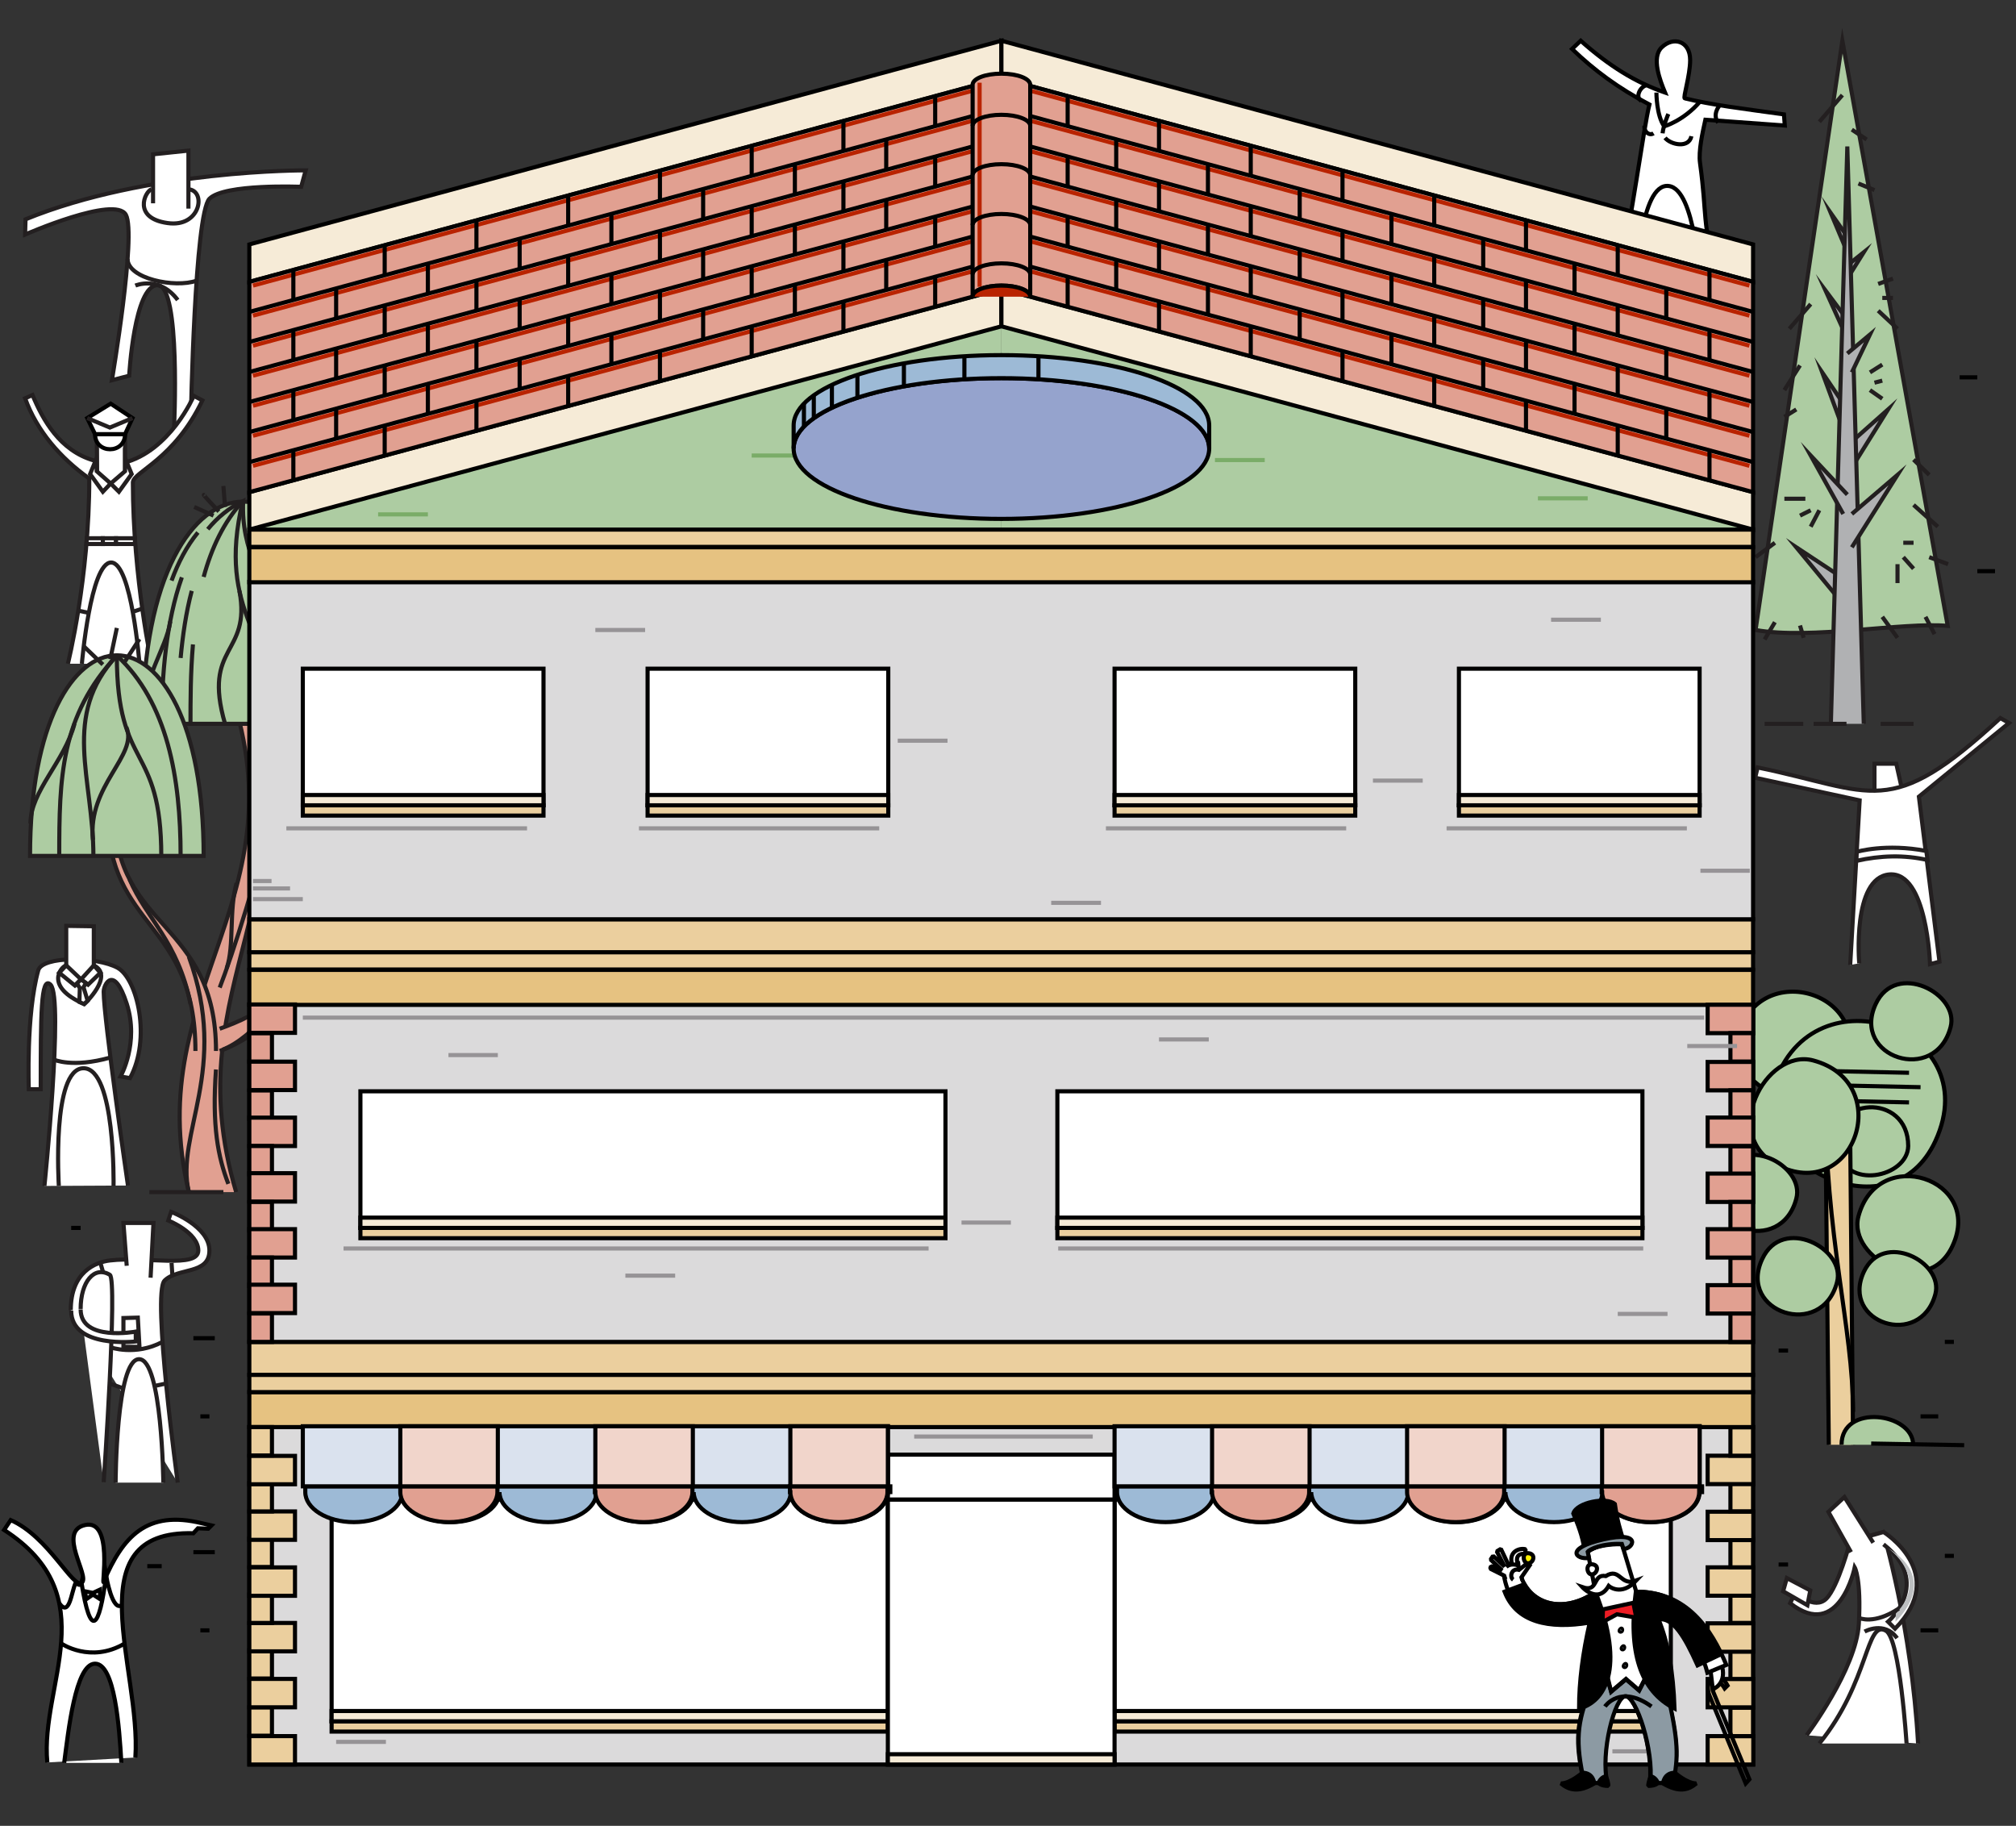 <?xml version="1.0" encoding="utf-8"?>
<!-- Generator: Adobe Illustrator 28.3.0, SVG Export Plug-In . SVG Version: 6.00 Build 0)  -->
<svg version="1.1" xmlns="http://www.w3.org/2000/svg" xmlns:xlink="http://www.w3.org/1999/xlink" x="0px" y="0px"
	 viewBox="0 0 490 443.7" style="enable-background:new 0 0 490 443.7;" xml:space="preserve">
<rect x="0" y="0" width="490" height="443.7" fill="#333333" stroke="none"/>
<style type="text/css">
	.st0{fill:#FFFFFF;stroke:#231F20;stroke-miterlimit:10;}
	.st1{fill:#BDBFC1;}
	.st2{fill:none;stroke:#231F20;stroke-miterlimit:10;}
	.st3{fill:#FFFFFF;stroke:#000000;stroke-miterlimit:10;}
	.st4{fill:none;stroke:#000000;stroke-miterlimit:10;}
	.st5{fill:#B0B1B3;stroke:#231F20;stroke-miterlimit:10;}
	.st6{fill:#ADCCA2;stroke:#231F20;stroke-miterlimit:10;}
	.st7{fill:#ADCCA2;stroke:#000000;stroke-miterlimit:10;}
	.st8{fill:#EBCF9E;stroke:#000000;stroke-miterlimit:10;}
	.st9{fill:#E1A091;stroke:#231F20;stroke-miterlimit:10;}
	.st10{fill:#DBDADB;stroke:#000000;stroke-miterlimit:10;}
	.st11{fill:#F6EBD7;stroke:#000000;stroke-miterlimit:10;}
	.st12{fill:#E6C281;stroke:#000000;stroke-miterlimit:10;}
	.st13{fill:#9DBAD6;stroke:#000000;stroke-miterlimit:10;}
	.st14{fill:#DAE2EE;stroke:#000000;stroke-miterlimit:10;}
	.st15{fill:#E1A091;stroke:#000000;stroke-miterlimit:10;}
	.st16{fill:#F1D5CB;stroke:#000000;stroke-miterlimit:10;}
	.st17{fill:#FFFFFF;stroke:#969396;stroke-miterlimit:10;}
	.st18{fill:#ADCCA2;}
	.st19{fill:#F6EBD7;stroke:#B92300;stroke-miterlimit:10;}
	.st20{fill:#FFFFFF;stroke:#7AAC68;stroke-miterlimit:10;}
	.st21{fill:#95A3CD;stroke:#000000;stroke-miterlimit:10;}
	.st22{fill:#B92300;stroke:#000000;stroke-miterlimit:10;}
	.st23{fill:#8C9AA3;stroke:#000000;stroke-miterlimit:10;}
	.st24{stroke:#000000;stroke-miterlimit:10;}
	.st25{fill:#FFFFFF;stroke:#000000;stroke-linejoin:bevel;stroke-miterlimit:10;}
	.st26{fill:#ED1C24;stroke:#000000;stroke-miterlimit:10;}
	.st27{fill:#FFF200;stroke:#000000;stroke-linejoin:bevel;stroke-miterlimit:10;}
	.st28{stroke:#000000;stroke-linejoin:bevel;stroke-miterlimit:10;}
</style>
<g id="Layer_6">
	<g>
		<g>
			<path class="st0" d="M439.1,421.7c0,0,12.1-16.1,12.7-27.1s-1-13.7-1-13.7s-3.7,18.1-15.7,8.7l1.3-2.6c0,0,4.6,4.4,7.5,1.5
				c2.9-2.9,5.8-13.9,5.8-13.9l8-2.3c0,0,6.9,22.9,8.5,51.4"/>
			<path class="st0" d="M463.4,423.7c0,0-1.6-25.5-5-27.4c-4.9-2.8-4,12.4-16.2,27.4"/>
			<path class="st0" d="M457.8,375.3c12,9.4,1.1,18.8,1.1,18.8l1.7,1.7c13.3-13.5-2.8-23.5-2.8-23.5l-3.9,1.1"/>
			<polyline class="st0" points="455.3,374.9 448.3,363.8 444.4,367.4 449.9,377.2 			"/>
		</g>
		<polygon class="st0" points="434.3,383.5 433.4,386.7 439.3,390.1 440,386.5 		"/>
		<g>
			<path class="st1" d="M458.9,376.2c0,0,10.3,7.3,1.9,15.9l-0.1,2C460.6,394.1,472,384.3,458.9,376.2z"/>
		</g>
		<path class="st0" d="M451.9,393.2c0,0,3.6,1.7,9.6-2.3"/>
		<path class="st2" d="M453.2,396.5c0,0,4.8-2.7,7.9,1.6"/>
	</g>
	<g>
		<g>
			<g>
				<path class="st3" d="M417.5,68.6c-4-15.6-2.5-15.9-4.3-29c-0.4-2.9,0.6-7.3,1.3-10.5l19.3,1.4l-0.2-2.7
					c-10.1-1.4-17.6-2.3-24.1-3.9c-0.5-0.1,1.3-5.5,1.3-9.3c0-4.7-4.1-5.8-6.9-3.1c-2.6,2.5-0.4,8.1,0.8,11
					c-7.2-2.5-13.5-6.4-20.5-12.6l-2.1,2c5.4,5.2,11.2,9.5,18.8,13.5c-1.5,6.1-4.2,27.6-7.7,43.1"/>
				<path class="st3" d="M397.8,68.6c0,0,0.7-24.3,7.8-23.4c6.5,0.8,7.5,23.3,7.5,23.3"/>
			</g>
			<path class="st4" d="M402.6,22.5c0,0,0,5.6,1.9,8.2c0,0,4.6-1.3,8.6-5.9"/>
			<path class="st4" d="M417.9,25.7c0,0-1.8,2.1-0.3,4.1"/>
			<path class="st4" d="M400.2,20.7c-1.6,0.4-2.8,2.9-1.3,3.8"/>
		</g>
		<path class="st4" d="M405.5,27.7c0,0-1.2,2.7-1.4,4.7"/>
		<path class="st4" d="M404.7,33.5c1.4,1.7,5.8,2.6,6.4-0.4"/>
		<path class="st4" d="M401.9,32.4c-1.1,0.7-2.4-0.5-2.2-1.8"/>
	</g>
	<g>
		<g>
			<g>
				<path class="st0" d="M46.4,101.3c0,0,0.9-49.3,4.5-53c3.7-3.7,22.3-2.9,22.3-2.9l1.1-4c0,0-38.5-0.2-68.1,11.9L6.1,57
					c0,0,21.9-9.6,24.5-4.8s-3.4,40.2-3.4,40.2l4.2-1.1c0,0,1.2-22,6.9-22s4,34.9,4,34.9"/>
				<polyline class="st0" points="37.2,49.4 37.2,37.5 45.8,36.6 45.8,50.7 				"/>
			</g>
		</g>
		<path class="st2" d="M32.9,69.4c0,0,5.8-2.5,10.3,3.5"/>
		<path class="st2" d="M31,62.9c0,4.8,11.5,7.2,16.8,5.3"/>
		<path class="st2" d="M36.8,46c-1.6,0.6-4.6,7,3.9,8.2c8.1,1.2,9.5-7.9,5.1-8.2"/>
	</g>
	<g>
		<g>
			<g>
				<g>
					<g>
						<path class="st0" d="M36.9,161.3c0.1,0.9-4.6-20.8-4.6-44.1c0.2-2.6,10-5.5,16.9-19.9l-2.1-1.1c0,0-5.7,13.4-17.1,16.3
							l-7.2-0.6c-8.3-2.4-12.4-9.9-14.9-15.9l-1.8,0.8c2.9,8,8.6,14.5,15.6,19.5c0,24.3-5.2,45-5.2,45"/>
						<polyline class="st0" points="23.6,114.5 23.5,104.1 30.4,104.2 30.4,114.5 						"/>
						<path class="st0" d="M19.9,161.3c0,0,2.1-24.6,7.1-24.6s6.9,24.6,6.9,24.6"/>
					</g>
				</g>
			</g>
		</g>
		<path class="st3" d="M23.1,105.5c0,4.9,7.3,4.9,7.3,0H23.1z"/>
		<polygon class="st3" points="23.1,105.5 21.2,101.6 26.9,98.1 32.2,101.6 30.4,105.5 		"/>
		<polyline class="st0" points="21.2,101.6 26.7,103.9 32.2,101.6 		"/>
		<polygon class="st0" points="21.1,130.8 25,130.8 25,132.2 21,132.2 		"/>
		<rect x="25" y="130.8" class="st0" width="3.2" height="1.4"/>
		<rect x="28.2" y="130.8" class="st0" width="4.6" height="1.4"/>
		<polygon class="st0" points="25,119.5 21.9,115.2 23.5,111.3 23.5,114.5 26.9,117.5 		"/>
		<polygon class="st0" points="28.9,119.5 32,115.2 30.4,111.3 30.4,114.5 26.9,117.5 		"/>
		<line class="st0" x1="19" y1="148.4" x2="21.9" y2="149"/>
		<line class="st0" x1="32.2" y1="148.7" x2="34.6" y2="147.9"/>
	</g>
	<g>
		<line class="st3" x1="27.8" y1="401.3" x2="24.3" y2="401.3"/>
		<g>
			<g>
				<path class="st3" d="M15.6,428.4c1-7.5,2.7-24.1,7.5-24.1s5.9,15.4,6.4,24.1 M32.9,427.1c1.5-21.4-14.9-55.3,14.1-54.5l1.1-1.2
					l2.5,0.1l0.8-0.8l-2.2-0.5c-13.7-3.4-19.4,3.4-24,14.2c-0.6,1.4,2.4-15.3-4.5-13.8c-6.9,1.5,1.2,12.4-0.8,14
					c-2.1,1.7-8.1-11.2-17.3-15.2L1,371.8c24.8,16,8.7,37.6,10.5,56.5"/>
			</g>
		</g>
		<path class="st3" d="M14.9,399.4c0,0,7.1,4.9,15.4,0"/>
		<path class="st4" d="M14.4,389.6c2.5,3.5,2.9-2.6,4-5c0,0,1.1,1.2,1.4,0c2.2,13.7,4.3,11.5,6-1.7c0,0,1.5,9.1,3.9,7.1"/>
		<polygon class="st4" points="20.6,386.7 22.6,387.1 24.3,386.3 24.3,388.6 22.6,387.5 21,388.6 		"/>
	</g>
	<g>
		<g>
			<line class="st3" x1="264.8" y1="195.7" x2="269.8" y2="195.7"/>
			<line class="st3" x1="384.6" y1="246.4" x2="389.5" y2="246.4"/>
			<line class="st3" x1="231.4" y1="190" x2="226.2" y2="190"/>
			<line class="st3" x1="52.2" y1="325.2" x2="47" y2="325.2"/>
			<line class="st3" x1="272.3" y1="173.8" x2="276.6" y2="173.8"/>
			<line class="st3" x1="480.6" y1="138.8" x2="484.9" y2="138.8"/>
			<line class="st3" x1="466.8" y1="344.2" x2="471.1" y2="344.2"/>
			<line class="st3" x1="390.1" y1="159.4" x2="392.3" y2="159.4"/>
			<line class="st3" x1="217.7" y1="161.6" x2="214.2" y2="161.6"/>
		</g>
		<g>
			<line class="st3" x1="112.6" y1="180.2" x2="117.5" y2="180.2"/>
			<line class="st3" x1="243.3" y1="85.8" x2="248.2" y2="85.8"/>
			<line class="st3" x1="155.2" y1="163.2" x2="149.9" y2="163.2"/>
			<line class="st3" x1="170.3" y1="209.5" x2="174.5" y2="209.5"/>
			<line class="st3" x1="476.3" y1="91.7" x2="480.6" y2="91.7"/>
			<line class="st3" x1="104" y1="87.9" x2="108.3" y2="87.9"/>
			<line class="st3" x1="174.2" y1="184.1" x2="176.4" y2="184.1"/>
			<line class="st3" x1="250.2" y1="92" x2="252.4" y2="92"/>
			<line class="st3" x1="345.3" y1="140.2" x2="350.3" y2="140.2"/>
			<line class="st3" x1="352.2" y1="146.3" x2="354.4" y2="146.3"/>
			<line class="st3" x1="309.2" y1="179.1" x2="311.4" y2="179.1"/>
			<line class="st3" x1="48.7" y1="344.2" x2="50.9" y2="344.2"/>
			<line class="st3" x1="17.3" y1="298.4" x2="19.6" y2="298.4"/>
			<line class="st3" x1="147.6" y1="153.7" x2="149.9" y2="153.7"/>
			<line class="st3" x1="139.6" y1="77.5" x2="141.8" y2="77.5"/>
			<line class="st3" x1="99.2" y1="79.5" x2="101.5" y2="79.5"/>
			<line class="st3" x1="472.7" y1="326.1" x2="474.9" y2="326.1"/>
			<line class="st3" x1="432.3" y1="328.2" x2="434.6" y2="328.2"/>
			<line class="st3" x1="101.5" y1="202.6" x2="98" y2="202.6"/>
			<g>
				<g>
					<line class="st3" x1="264.8" y1="247.7" x2="269.8" y2="247.7"/>
					<line class="st3" x1="384.6" y1="298.4" x2="389.5" y2="298.4"/>
					<line class="st3" x1="231.4" y1="242" x2="226.2" y2="242"/>
					<line class="st3" x1="52.2" y1="377.2" x2="47" y2="377.2"/>
					<line class="st3" x1="272.3" y1="225.8" x2="276.6" y2="225.8"/>
					<line class="st3" x1="408.2" y1="174.5" x2="412.5" y2="174.5"/>
					<line class="st3" x1="466.8" y1="396.2" x2="471.1" y2="396.2"/>
					<line class="st3" x1="290.4" y1="195.1" x2="292.6" y2="195.1"/>
					<line class="st3" x1="217.7" y1="213.6" x2="214.2" y2="213.6"/>
				</g>
				<g>
					<line class="st3" x1="112.6" y1="232.2" x2="117.5" y2="232.2"/>
					<line class="st3" x1="258.2" y1="115.2" x2="263.1" y2="115.2"/>
					<line class="st3" x1="155.2" y1="215.2" x2="149.9" y2="215.2"/>
					<line class="st3" x1="170.3" y1="261.5" x2="174.5" y2="261.5"/>
					<line class="st3" x1="376.6" y1="127.4" x2="380.9" y2="127.4"/>
					<line class="st3" x1="104" y1="139.9" x2="108.3" y2="139.9"/>
					<line class="st3" x1="174.2" y1="236.1" x2="176.4" y2="236.1"/>
					<line class="st3" x1="265.1" y1="121.3" x2="267.3" y2="121.3"/>
					<line class="st3" x1="438.7" y1="147.1" x2="443.6" y2="147.1"/>
					<line class="st5" x1="445.6" y1="153.2" x2="447.8" y2="153.2"/>
					<line class="st3" x1="335" y1="213.6" x2="337.2" y2="213.6"/>
					<line class="st3" x1="48.7" y1="396.2" x2="50.9" y2="396.2"/>
					<line class="st3" x1="29.6" y1="358" x2="31.8" y2="358"/>
					<line class="st3" x1="147.6" y1="205.7" x2="149.9" y2="205.7"/>
					<line class="st3" x1="139.6" y1="129.5" x2="141.8" y2="129.5"/>
					<line class="st3" x1="99.2" y1="131.5" x2="101.5" y2="131.5"/>
					<line class="st3" x1="472.7" y1="378.1" x2="474.9" y2="378.1"/>
					<line class="st3" x1="432.3" y1="380.2" x2="434.6" y2="380.2"/>
					<line class="st3" x1="101.5" y1="254.6" x2="98" y2="254.6"/>
				</g>
				<line class="st4" x1="164.5" y1="217.7" x2="159" y2="218.2"/>
			</g>
			<line class="st3" x1="39.3" y1="380.6" x2="35.8" y2="380.6"/>
		</g>
		<line class="st4" x1="164.5" y1="165.7" x2="159" y2="166.2"/>
	</g>
	<g>
		<g>
			<path class="st0" d="M43.2,360.3c0,0-6.3-45.9-3.2-49.1c3.2-3.2,10.9-1.4,10.9-7.3s-9.3-9.4-9.3-9.4l-0.7,2.1
				c0,0,7.3,2.9,7.3,7.3s-12.7,1.4-21.4,2.4c-3.6,0.4-9.6,2.8-9.6,12.1"/>
			<path class="st0" d="M26.8,327.4c0,0,6.1,2.2,12.7-1.3"/>
			<path class="st0" d="M28.1,360.3c0,0,0.1-30,5.7-30s5.9,30,5.9,30"/>
			<path class="st0" d="M19.6,318.1c0-6.6,3.3-10.6,7.1-8.3c1.9,1.2-1.5,50.4-1.5,50.4"/>
			<polyline class="st0" points="30.8,307.6 30,297.2 37.3,297.2 36.6,310.5 			"/>
			<polygon class="st0" points="30,320.3 30,327.3 33.9,327.3 33.5,320.2 			"/>
			<path class="st0" d="M17.3,318.5c0,9.3,15.7,7.5,15.7,7.5v-2.4c0,0-13.4,2.5-13.4-5.4"/>
		</g>
		<line class="st0" x1="24.4" y1="306.9" x2="25.1" y2="309.3"/>
		<line class="st0" x1="41.7" y1="306.9" x2="41.9" y2="310"/>
		<line class="st0" x1="26.6" y1="336.2" x2="30" y2="337.4"/>
		<line class="st0" x1="37.6" y1="336.8" x2="40.4" y2="336.2"/>
	</g>
	<g>
		<g>
			<path class="st0" d="M10.8,288.2c0,0,4.7-45.6,1.5-48.9c-2.4-2.4-2.4,7.5-2.4,25.4H7c0,0-0.7-18.1,2.3-28.9
				c1-3.5,14.2-3.4,19.3-0.6c4.8,2.7,8.2,17.2,3,26.8l-2.3-0.4c0,0,4.6-8.1,1.5-17.7s-5.6-4.7-5.6-2.9c0,6.5,5.9,47.1,5.9,47.1"/>
			<path class="st2" d="M27.6,288.2c0,0,0.5-28.6-7.3-28.6s-6,28.6-6,28.6"/>
			<path class="st0" d="M16.1,234.6c-1.3,0.3-5.4,5.2,4.4,9.4c0,0,7.4-6.9,2.3-9.4"/>
			<polyline class="st0" points="16.1,236.4 16.1,225 22.8,225.1 22.8,236.4 			"/>
		</g>
		<polygon class="st0" points="16.1,234.6 19.7,238 18.2,239.5 14.4,236.4 		"/>
		<polygon class="st0" points="22.8,234.6 19.7,238 21.4,239.3 24.4,236.4 		"/>
		<polygon class="st0" points="18.7,239 19.7,238 20.9,238.9 20.3,239.9 21.3,243.2 20.4,244 19.3,243.5 19.4,240.1 		"/>
		<path class="st0" d="M13.1,257.5c0,0,4.5,2.1,13.7-0.5"/>
	</g>
	<g>
		<g>
			<polyline class="st0" points="455.6,194.4 455.6,185.6 460.9,185.6 462.6,193.2 			"/>
			<path class="st0" d="M449.7,234.5l2.3-40l-25.4-5.5l0.6-2.5c28.3,5.8,31.9,13.1,59-12l2.1,1.2l-21.9,17.9l5,40.1l-2.3,0.6
				c0,0-0.7-22.6-9.9-21.8c-9.1,0.8-7.3,21.6-7.3,21.6"/>
		</g>
		<g>
			<g>
				<g>
					<path class="st2" d="M491,375.3"/>
				</g>
			</g>
		</g>
	</g>
	<g>
		<g>
			<path class="st6" d="M426.7,153.1L447.8,9.9l25.6,142.2C462.6,151.1,440.1,155.5,426.7,153.1z"/>
			<g>
				<polyline class="st5" points="450.1,113.6 458.9,99.5 450.1,107.3 				"/>
				<polyline class="st5" points="449,57.5 445,51.8 449,61.3 				"/>
				<polyline class="st5" points="449,67.7 453,61.3 449,64.5 				"/>
				<polyline class="st5" points="449,77.7 443.7,70.6 449,82.3 				"/>
				<polyline class="st5" points="449,99.5 442.9,90.5 448,104.3 				"/>
				<polyline class="st5" points="447.8,140.4 436.6,133 447,145.6 				"/>
			</g>
			<g>
				<polyline class="st5" points="453,175.9 449,35.6 445,175.9 				"/>
				<line class="st2" x1="440.8" y1="175.9" x2="448.8" y2="175.9"/>
				<line class="st2" x1="457.1" y1="175.9" x2="465.1" y2="175.9"/>
				<g>
					<polyline class="st5" points="450.1,133 461.2,115.4 450.1,124.9 					"/>
					<polyline class="st5" points="449,120.2 440.1,110.7 448,124.9 					"/>
					<polyline class="st5" points="450.1,90.5 454.5,81.3 449,85.9 					"/>
				</g>
				<line class="st2" x1="440.1" y1="73.9" x2="434.9" y2="79.9"/>
				<line class="st2" x1="437.5" y1="88.8" x2="433.7" y2="94.8"/>
				<line class="st2" x1="436.6" y1="99.5" x2="433.7" y2="101.3"/>
				<line class="st2" x1="465.1" y1="111.7" x2="468.9" y2="115.4"/>
				<line class="st2" x1="465.1" y1="122.7" x2="471" y2="128"/>
				<line class="st2" x1="468.9" y1="135.4" x2="473.5" y2="137.1"/>
				<line class="st2" x1="451.7" y1="44.6" x2="455.6" y2="46.2"/>
				<line class="st2" x1="447.8" y1="23.1" x2="442.2" y2="29.6"/>
				<line class="st2" x1="450.1" y1="31.5" x2="453.7" y2="33.9"/>
				<line class="st2" x1="431.4" y1="151.2" x2="428.9" y2="155.4"/>
				<line class="st2" x1="437.5" y1="152" x2="438.4" y2="155"/>
				<line class="st2" x1="431.4" y1="131.9" x2="426.7" y2="135.4"/>
				<line class="st2" x1="457.5" y1="149.9" x2="461.2" y2="155"/>
				<line class="st2" x1="468" y1="149.9" x2="470.2" y2="154.1"/>
				<line class="st2" x1="442.2" y1="124" x2="440.1" y2="128"/>
				<line class="st2" x1="440.1" y1="124" x2="437.5" y2="125.3"/>
				<line class="st2" x1="438.8" y1="121.2" x2="433.7" y2="121.2"/>
				<line class="st2" x1="462.6" y1="135.4" x2="465.1" y2="138.2"/>
				<line class="st2" x1="461.2" y1="137.1" x2="461.2" y2="141.7"/>
				<line class="st2" x1="462.6" y1="131.9" x2="465.1" y2="131.9"/>
				<line class="st2" x1="454.5" y1="90.5" x2="457.5" y2="88.6"/>
				<line class="st2" x1="455.6" y1="93" x2="457.5" y2="92.5"/>
				<line class="st2" x1="454.5" y1="94.8" x2="457.5" y2="96.9"/>
				<line class="st2" x1="456.5" y1="69" x2="460.1" y2="67.7"/>
				<line class="st2" x1="457.5" y1="72.4" x2="460.1" y2="72.4"/>
				<line class="st2" x1="456.5" y1="75.5" x2="461.2" y2="79.9"/>
				<line class="st2" x1="438.3" y1="175.9" x2="428.9" y2="175.9"/>
			</g>
		</g>
		<g>
			<g>
				<path class="st3" d="M194.5,94.2c-2.1-12.7,17.3-13.8,17.3-0.6C211.8,101.2,196.3,104.6,194.5,94.2z"/>
				<path class="st7" d="M218.4,102.2c13-28.1-31.5-42.7-39.6-12.2C174.1,107.7,207.7,125.3,218.4,102.2z"/>
				<g>
					<line class="st3" x1="209" y1="87.9" x2="185.3" y2="87.4"/>
					<line class="st3" x1="211.8" y1="91.6" x2="188.2" y2="91.1"/>
					<line class="st3" x1="209" y1="84.4" x2="185.3" y2="83.9"/>
				</g>
				<path class="st7" d="M222.6,98.2c7.5-16.2-18.2-24.7-22.9-7.1C197.1,101.3,216.5,111.5,222.6,98.2z"/>
				<polyline class="st8" points="198.4,166.2 197.6,80.5 191.7,80.5 192.5,166.1 				"/>
				<g>
					<path class="st4" d="M198.1,131.3c0,11.4-5.6,13.6-5.6,34.8"/>
					<path class="st4" d="M198.1,115.9c0,11.4-5.6,13.6-5.6,34.8"/>
				</g>
				<path class="st7" d="M212.4,61.8c-6,12.9,14.5,19.7,18.2,5.6C232.8,59.2,217.3,51.1,212.4,61.8z"/>
				<line class="st3" x1="219.4" y1="71.5" x2="213.4" y2="71.4"/>
				<line class="st3" x1="214.9" y1="66" x2="209" y2="65.8"/>
				<path class="st7" d="M195.5,39.4c-6,12.9,14.5,19.7,18.2,5.6C215.9,36.9,200.4,28.8,195.5,39.4z"/>
				<path class="st7" d="M188.7,81.2c19.9,2.9,20.8-27.6,0.3-27C177,54.5,172.4,78.8,188.7,81.2z"/>
				<path class="st7" d="M197.4,116.2c15.5,12.8,32.1-12.7,14.3-22.9C201.3,87.5,184.6,105.7,197.4,116.2z"/>
				<path class="st7" d="M178.5,112.4c-11.7,8.1,2.4,24.3,12.8,14.2C197.4,120.6,188.2,105.8,178.5,112.4z"/>
				<line class="st3" x1="184.4" y1="126.3" x2="173.4" y2="126.1"/>
				<line class="st3" x1="184.6" y1="124" x2="178.7" y2="123.9"/>
				<line class="st3" x1="178.9" y1="121.3" x2="173" y2="121.2"/>
				<path class="st7" d="M201.1,124.2c-5.7,12.4,13.8,18.8,17.4,5.4C220.6,121.7,205.7,114,201.1,124.2z"/>
				<line class="st3" x1="221.1" y1="69.7" x2="208.7" y2="69.4"/>
			</g>
			<line class="st4" x1="203.1" y1="165.7" x2="171" y2="166.2"/>
		</g>
		<g>
			<path class="st9" d="M45.9,289.7c-12.1-50.5,30-72.2,8.3-126.6h3.2c21.7,54.3-15.4,74.9,0,126.6"/>
			<g>
				<path class="st6" d="M83.5,175.9c0-72-48.8-72-48.8,0H83.5z"/>
				<path class="st2" d="M65.9,144.6c5.7,8.4,7.4,14.7,7.4,31.3"/>
				<path class="st2" d="M49.5,140.2c1.9-7,4.9-13.4,9.5-18.4"/>
				<path class="st2" d="M46.3,175.9c0-5.6,0-12.3,0.6-19.3"/>
				<path class="st2" d="M43.9,159.9c0.5-5.4,1.3-11,2.7-16.3"/>
				<path class="st2" d="M50.5,128.6c2.4-2.9,5.2-5.2,8.5-6.8c-6.6,27.7,8,32.7,8,54"/>
				<path class="st2" d="M39.3,175.9c0-11.8,1.1-24.9,4.9-35.6"/>
				<path class="st2" d="M41.7,141.1c1.6-4.4,3.7-8.4,6.4-11.7"/>
				<path class="st2" d="M59.1,121.9c-1,23.6,21.3,32.7,21.3,54"/>
				<path class="st2" d="M34.7,175.9c0-11.8,5.6-17.8,6.7-24.9"/>
				<path class="st2" d="M58.2,143.6c2.9,15.7-9.1,13-3.5,32.3"/>
				<line class="st2" x1="51.9" y1="125.3" x2="47.2" y2="123.2"/>
				<path class="st2" d="M53.2,124.3c0,0-4.2-4.4-3.6-4"/>
				<line class="st2" x1="54.7" y1="123.2" x2="54.3" y2="118.1"/>
			</g>
			<path class="st9" d="M52.5,255.4c0-31.6-24.6-29.6-24.6-57.6h-1.7c0,28,21.3,26,21.3,57.6"/>
			<path class="st9" d="M53.4,255.4c9.5-3.4,20.8-12.8,20.8-29h-1.7c0,15.3-9.5,20.1-19.1,23.6"/>
			<path class="st2" d="M64.3,202.1c-0.2,6.7-8.2,31.1-10.9,37.9"/>
			<path class="st2" d="M52.5,259.9c-1,13.8,0.5,21.3,3,27.8"/>
			<path class="st6" d="M86.5,231.9c0-38.4-24.6-38.4-24.6,0H86.5z"/>
			<path class="st6" d="M49.5,208c0-65-42.2-65-42.2,0H49.5z"/>
			<path class="st2" d="M28.4,159.3c-13.7,14.7-14,29.7-14,48.8"/>
			<path class="st2" d="M28.4,159.3C14.8,174,22.7,189,22.7,208"/>
			<path class="st2" d="M28.4,159.3C40.7,170.7,43.9,189,43.9,208"/>
			<path class="st2" d="M28.4,159.3c0,28.2,10.8,21.1,10.8,48.8"/>
			<path class="st2" d="M67,231.9c0-12.1,1.4-21,7.3-28.8"/>
			<path class="st2" d="M80.3,231.9c0-12.1-11.9-21-6.1-28.8"/>
			<path class="st2" d="M83.5,231.9c3.9-8.4-10.2-14.4-1.7-24.9"/>
			<path class="st2" d="M69.6,212c-3.6,5.6-7.6,12.3-7.6,19.9"/>
			<path class="st2" d="M30.7,176.7c3,6.8-9.5,14.2-8.1,27.4"/>
			<path class="st2" d="M18.1,175.9c-2.4,9.1-10.7,16.4-10.7,24.2"/>
			<path class="st2" d="M57.5,214.6c-1.9,6.7-0.5,15.1-2.4,20.7"/>
			<path class="st2" d="M46.3,244c-3-15.2-10.8-20.8-14.8-30.3"/>
			<path class="st2" d="M45.9,289.7c-3.4-14.1,10-29.8,0-57.2"/>
			<line class="st2" x1="86.5" y1="289.7" x2="68.5" y2="289.7"/>
			<line class="st2" x1="54.3" y1="289.7" x2="36.3" y2="289.7"/>
			<path class="st2" d="M54.1,255.1c7.6-3,16.7-14.3,17.5-21.5"/>
			<line class="st2" x1="77.6" y1="204.8" x2="79.6" y2="201.7"/>
			<line class="st2" x1="76.5" y1="204.8" x2="75.5" y2="199.5"/>
			<line class="st2" x1="71.6" y1="203.8" x2="69.6" y2="201.7"/>
			<line class="st2" x1="25" y1="161.5" x2="20.4" y2="157.1"/>
			<line class="st2" x1="26.8" y1="160.2" x2="28.4" y2="152.6"/>
			<line class="st2" x1="30.2" y1="161" x2="33.9" y2="155.3"/>
		</g>
		<g>
			<g>
				<path class="st7" d="M448.1,260c8.4-18.3-20.5-27.8-25.8-8C419.3,263.6,441.2,275,448.1,260z"/>
				<path class="st7" d="M470.4,277.3c13-28.1-31.5-42.7-39.6-12.2C426,282.8,459.7,300.4,470.4,277.3z"/>
				<g>
					<line class="st3" x1="466.8" y1="264.2" x2="443.2" y2="263.7"/>
					<line class="st3" x1="464" y1="267.9" x2="440.4" y2="267.4"/>
					<line class="st3" x1="464" y1="260.7" x2="440.4" y2="260.2"/>
				</g>
				<path class="st7" d="M474.6,302.7c7.5-16.2-18.2-24.7-22.9-7.1C449,305.9,468.5,316.1,474.6,302.7z"/>
				<path class="st7" d="M446.5,279.1c-2.1-12.7,17.3-13.8,17.3-0.6C463.7,286.1,448.3,289.5,446.5,279.1z"/>
				<polyline class="st8" points="450.4,351.1 449.6,265.4 443.6,265.4 444.5,351.1 				"/>
				<path class="st4" d="M450.4,343.1c0-20.4-6.8-42.4-6.8-77.8"/>
				<path class="st7" d="M455.9,244c-6,12.9,14.5,19.7,18.2,5.6C476.3,241.5,460.8,233.4,455.9,244z"/>
				<path class="st7" d="M432.7,283.5c18.3,8.4,27.8-20.5,8-25.8C429.1,254.6,417.6,276.5,432.7,283.5z"/>
				<path class="st7" d="M418.4,285.7c-6,12.9,14.5,19.7,18.2,5.6C438.8,283.2,423.3,275.1,418.4,285.7z"/>
				<path class="st7" d="M428.3,306c-6,12.9,14.5,19.7,18.2,5.6C448.7,303.4,433.2,295.3,428.3,306z"/>
				<path class="st7" d="M453,309.1c-5.7,12.4,13.8,18.8,17.4,5.4C472.5,306.7,457.7,299,453,309.1z"/>
				<path class="st7" d="M465,351.1c0-7.8-17.4-10.1-17.4,0"/>
				<line class="st3" x1="454.8" y1="350.8" x2="477.4" y2="351.2"/>
			</g>
		</g>
	</g>
	<path class="st0" d="M451.3,207c0,0,7.1-2.1,16.9-0.2l0.3,2.2c-5.8-1.3-11.4-1.1-17.3,0.2L451.3,207z"/>
</g>
<g id="_x33_andar">
	<g>
		<g>
			<g>
				<rect x="60.6" y="346.8" class="st10" width="365.5" height="82"/>
				<rect x="80.6" y="364.4" class="st3" width="135.2" height="53.9"/>
				<rect x="270.9" y="364.4" class="st3" width="135.2" height="53.9"/>
				<g>
					<rect x="270.9" y="418.3" class="st8" width="135.2" height="2.5"/>
					<rect x="270.9" y="415.8" class="st11" width="135.2" height="2.5"/>
				</g>
				<g>
					<rect x="80.6" y="418.3" class="st8" width="135.2" height="2.5"/>
					<rect x="80.6" y="415.8" class="st11" width="135.2" height="2.5"/>
				</g>
				<rect x="60.6" y="338.3" class="st12" width="365.5" height="8.5"/>
				<rect x="60.6" y="334.1" class="st8" width="365.5" height="4.2"/>
				<rect x="60.6" y="326.1" class="st8" width="365.5" height="8"/>
				<rect x="215.8" y="364.4" class="st3" width="55.1" height="64.4"/>
				<rect x="215.8" y="426.3" class="st11" width="55.1" height="2.5"/>
				<rect x="215.8" y="353.5" class="st3" width="55.1" height="10.9"/>
				<g>
					<path class="st13" d="M215.8,362.6c0,4-5.3,7.3-11.8,7.3c-6.5,0-11.8-3.3-11.8-7.3c0,4-5.3,7.3-11.8,7.3s-11.8-3.3-11.8-7.3
						c0,4-5.3,7.3-11.8,7.3s-11.8-3.3-11.8-7.3c0,4-5.3,7.3-11.8,7.3c-6.5,0-11.8-3.3-11.8-7.3c0,4-5.3,7.3-11.8,7.3
						c-6.5,0-11.8-3.3-11.8-7.3c0,4-5.3,7.3-11.8,7.3c-6.5,0-11.8-3.3-11.8-7.3v-1.4h142.2V362.6z"/>
					<rect x="73.6" y="346.6" class="st14" width="142.2" height="14.6"/>
					<path class="st15" d="M97.3,362.6c0,4,5.3,7.3,11.8,7.3c6.5,0,11.8-3.3,11.8-7.3v-1.4H97.3V362.6z"/>
					<rect x="97.3" y="346.6" class="st16" width="23.7" height="14.6"/>
					<path class="st15" d="M144.7,362.6c0,4,5.3,7.3,11.8,7.3s11.8-3.3,11.8-7.3v-1.4h-23.7V362.6z"/>
					<rect x="144.7" y="346.6" class="st16" width="23.7" height="14.6"/>
					<path class="st15" d="M192.1,362.6c0,4,5.3,7.3,11.8,7.3c6.5,0,11.8-3.3,11.8-7.3v-1.4h-23.7V362.6z"/>
					<rect x="192.1" y="346.6" class="st16" width="23.7" height="14.6"/>
				</g>
			</g>
			<rect x="60.6" y="244.1" class="st10" width="365.5" height="82"/>
			<g>
				<rect x="87.6" y="265.2" class="st3" width="142.2" height="33.2"/>
				<rect x="257" y="265.2" class="st3" width="142.2" height="33.2"/>
				<g>
					<g>
						<rect x="257" y="298.4" class="st8" width="142.2" height="2.5"/>
						<rect x="257" y="295.9" class="st11" width="142.2" height="2.5"/>
					</g>
					<g>
						<rect x="87.6" y="298.4" class="st8" width="142.2" height="2.5"/>
						<rect x="87.6" y="295.9" class="st11" width="142.2" height="2.5"/>
						<line class="st17" x1="257.2" y1="303.4" x2="399.4" y2="303.4"/>
						<line class="st17" x1="83.5" y1="303.4" x2="225.7" y2="303.4"/>
					</g>
				</g>
			</g>
			<rect x="60.6" y="235.7" class="st12" width="365.5" height="8.5"/>
			<g>
				<path class="st13" d="M413.1,362.6c0,4-5.3,7.3-11.8,7.3s-11.8-3.3-11.8-7.3c0,4-5.3,7.3-11.8,7.3c-6.5,0-11.8-3.3-11.8-7.3
					c0,4-5.3,7.3-11.8,7.3c-6.5,0-11.8-3.3-11.8-7.3c0,4-5.3,7.3-11.8,7.3c-6.5,0-11.8-3.3-11.8-7.3c0,4-5.3,7.3-11.8,7.3
					c-6.5,0-11.8-3.3-11.8-7.3c0,4-5.3,7.3-11.8,7.3s-11.8-3.3-11.8-7.3v-1.4h142.2V362.6z"/>
				<rect x="270.9" y="346.6" class="st14" width="142.2" height="14.6"/>
				<path class="st15" d="M294.6,362.6c0,4,5.3,7.3,11.8,7.3c6.5,0,11.8-3.3,11.8-7.3v-1.4h-23.7V362.6z"/>
				<rect x="294.6" y="346.6" class="st16" width="23.7" height="14.6"/>
				<path class="st15" d="M342,362.6c0,4,5.3,7.3,11.8,7.3c6.5,0,11.8-3.3,11.8-7.3v-1.4H342V362.6z"/>
				<rect x="342" y="346.6" class="st16" width="23.7" height="14.6"/>
				<path class="st15" d="M389.4,362.6c0,4,5.3,7.3,11.8,7.3s11.8-3.3,11.8-7.3v-1.4h-23.7V362.6z"/>
				<rect x="389.4" y="346.6" class="st16" width="23.7" height="14.6"/>
			</g>
			<rect x="60.6" y="231.4" class="st8" width="365.5" height="4.2"/>
		</g>
		<rect x="60.6" y="223.4" class="st8" width="365.5" height="8"/>
		<g>
			<g>
				<rect x="60.6" y="141.4" class="st10" width="365.5" height="82"/>
				<g>
					<g>
						<g>
							<rect x="60.6" y="421.9" class="st8" width="11.1" height="6.9"/>
							<rect x="60.6" y="414.9" class="st8" width="5.5" height="6.9"/>
						</g>
						<g>
							<rect x="60.6" y="408" class="st8" width="11.1" height="6.9"/>
							<rect x="60.6" y="401" class="st8" width="5.5" height="6.9"/>
						</g>
						<g>
							<rect x="60.6" y="394.4" class="st8" width="11.1" height="6.9"/>
							<rect x="60.6" y="387.5" class="st8" width="5.5" height="6.9"/>
						</g>
						<g>
							<rect x="60.6" y="380.9" class="st8" width="11.1" height="6.9"/>
							<rect x="60.6" y="373.9" class="st8" width="5.5" height="6.9"/>
						</g>
						<g>
							<rect x="60.6" y="367.3" class="st8" width="11.1" height="6.9"/>
							<rect x="60.6" y="360.4" class="st8" width="5.5" height="6.9"/>
						</g>
						<g>
							<rect x="60.6" y="353.8" class="st8" width="11.1" height="6.9"/>
							<rect x="60.6" y="346.8" class="st8" width="5.5" height="6.9"/>
						</g>
					</g>
					<g>
						<g>
							
								<rect x="415" y="421.9" transform="matrix(-1 -2.774548e-11 2.774548e-11 -1 841.153 850.7)" class="st8" width="11.1" height="6.9"/>
							
								<rect x="420.6" y="414.9" transform="matrix(-1 -2.774548e-11 2.774548e-11 -1 846.692 836.802)" class="st8" width="5.5" height="6.9"/>
						</g>
						<g>
							
								<rect x="415" y="408" transform="matrix(-1 -2.774548e-11 2.774548e-11 -1 841.153 822.904)" class="st8" width="11.1" height="6.9"/>
							
								<rect x="420.6" y="401" transform="matrix(-1 -2.774548e-11 2.774548e-11 -1 846.692 809.005)" class="st8" width="5.5" height="6.9"/>
						</g>
						<g>
							
								<rect x="415" y="394.4" transform="matrix(-1 -2.774548e-11 2.774548e-11 -1 841.153 795.792)" class="st8" width="11.1" height="6.9"/>
							
								<rect x="420.6" y="387.5" transform="matrix(-1 -2.774548e-11 2.774548e-11 -1 846.692 781.894)" class="st8" width="5.5" height="6.9"/>
						</g>
						<g>
							
								<rect x="415" y="380.9" transform="matrix(-1 -2.774548e-11 2.774548e-11 -1 841.153 768.681)" class="st8" width="11.1" height="6.9"/>
							
								<rect x="420.6" y="373.9" transform="matrix(-1 -2.774548e-11 2.774548e-11 -1 846.692 754.782)" class="st8" width="5.5" height="6.9"/>
						</g>
						<g>
							
								<rect x="415" y="367.3" transform="matrix(-1 -2.774548e-11 2.774548e-11 -1 841.153 741.569)" class="st8" width="11.1" height="6.9"/>
							
								<rect x="420.6" y="360.4" transform="matrix(-1 -2.774548e-11 2.774548e-11 -1 846.692 727.671)" class="st8" width="5.5" height="6.9"/>
						</g>
						<g>
							
								<rect x="415" y="353.8" transform="matrix(-1 -2.774548e-11 2.774548e-11 -1 841.153 714.457)" class="st8" width="11.1" height="6.9"/>
							
								<rect x="420.6" y="346.8" transform="matrix(-1 -2.774548e-11 2.774548e-11 -1 846.692 700.559)" class="st8" width="5.5" height="6.9"/>
						</g>
					</g>
					<g>
						<g>
							<rect x="60.6" y="244.1" class="st15" width="11.1" height="6.9"/>
							<rect x="60.6" y="251.1" class="st15" width="5.5" height="6.9"/>
						</g>
						<g>
							<rect x="60.6" y="258" class="st15" width="11.1" height="6.9"/>
							<rect x="60.6" y="265" class="st15" width="5.5" height="6.9"/>
						</g>
						<g>
							<rect x="60.6" y="271.6" class="st15" width="11.1" height="6.9"/>
							<rect x="60.6" y="278.5" class="st15" width="5.5" height="6.9"/>
						</g>
						<g>
							<rect x="60.6" y="285.1" class="st15" width="11.1" height="6.9"/>
							<rect x="60.6" y="292.1" class="st15" width="5.5" height="6.9"/>
						</g>
						<g>
							<rect x="60.6" y="298.7" class="st15" width="11.1" height="6.9"/>
							<rect x="60.6" y="305.6" class="st15" width="5.5" height="6.9"/>
						</g>
						<g>
							<rect x="60.6" y="312.2" class="st15" width="11.1" height="6.9"/>
							<rect x="60.6" y="319.2" class="st15" width="5.5" height="6.9"/>
						</g>
					</g>
					<g>
						<g>
							
								<rect x="415" y="244.1" transform="matrix(-1 2.774524e-11 -2.774524e-11 -1 841.153 495.172)" class="st15" width="11.1" height="6.9"/>
							
								<rect x="420.6" y="251.1" transform="matrix(-1 2.774524e-11 -2.774524e-11 -1 846.692 509.07)" class="st15" width="5.5" height="6.9"/>
						</g>
						<g>
							
								<rect x="415" y="258" transform="matrix(-1 2.774524e-11 -2.774524e-11 -1 841.153 522.969)" class="st15" width="11.1" height="6.9"/>
							
								<rect x="420.6" y="265" transform="matrix(-1 2.774524e-11 -2.774524e-11 -1 846.692 536.867)" class="st15" width="5.5" height="6.9"/>
						</g>
						<g>
							
								<rect x="415" y="271.6" transform="matrix(-1 2.774524e-11 -2.774524e-11 -1 841.153 550.08)" class="st15" width="11.1" height="6.9"/>
							
								<rect x="420.6" y="278.5" transform="matrix(-1 2.774524e-11 -2.774524e-11 -1 846.692 563.979)" class="st15" width="5.5" height="6.9"/>
						</g>
						<g>
							
								<rect x="415" y="285.1" transform="matrix(-1 2.774524e-11 -2.774524e-11 -1 841.153 577.192)" class="st15" width="11.1" height="6.9"/>
							
								<rect x="420.6" y="292.1" transform="matrix(-1 2.774524e-11 -2.774524e-11 -1 846.692 591.09)" class="st15" width="5.5" height="6.9"/>
						</g>
						<g>
							
								<rect x="415" y="298.7" transform="matrix(-1 2.774524e-11 -2.774524e-11 -1 841.153 604.303)" class="st15" width="11.1" height="6.9"/>
							
								<rect x="420.6" y="305.6" transform="matrix(-1 2.774524e-11 -2.774524e-11 -1 846.692 618.202)" class="st15" width="5.5" height="6.9"/>
						</g>
						<g>
							
								<rect x="415" y="312.2" transform="matrix(-1 2.774524e-11 -2.774524e-11 -1 841.153 631.415)" class="st15" width="11.1" height="6.9"/>
							
								<rect x="420.6" y="319.2" transform="matrix(-1 2.774524e-11 -2.774524e-11 -1 846.692 645.313)" class="st15" width="5.5" height="6.9"/>
						</g>
					</g>
				</g>
				<g>
					<rect x="73.6" y="162.5" class="st3" width="58.5" height="33.2"/>
					<g>
						<g>
							<rect x="73.6" y="195.7" class="st8" width="58.5" height="2.5"/>
							<rect x="73.6" y="193.2" class="st11" width="58.5" height="2.5"/>
						</g>
						<rect x="157.4" y="162.5" class="st3" width="58.5" height="33.2"/>
						<g>
							<rect x="157.4" y="195.7" class="st8" width="58.5" height="2.5"/>
							<rect x="157.4" y="193.2" class="st11" width="58.5" height="2.5"/>
						</g>
						<rect x="270.9" y="162.5" class="st3" width="58.5" height="33.2"/>
						<g>
							<rect x="270.9" y="195.7" class="st8" width="58.5" height="2.5"/>
							<rect x="270.9" y="193.2" class="st11" width="58.5" height="2.5"/>
						</g>
						<rect x="354.6" y="162.5" class="st3" width="58.5" height="33.2"/>
						<g>
							<rect x="354.6" y="195.7" class="st8" width="58.5" height="2.5"/>
							<rect x="354.6" y="193.2" class="st11" width="58.5" height="2.5"/>
						</g>
					</g>
					<line class="st17" x1="61.5" y1="215.9" x2="70.5" y2="215.9"/>
					<line class="st17" x1="61.5" y1="214.1" x2="66" y2="214.1"/>
					<line class="st17" x1="61.5" y1="218.5" x2="73.6" y2="218.5"/>
					<line class="st17" x1="73.6" y1="247.3" x2="414.2" y2="247.3"/>
					<line class="st17" x1="222.2" y1="349.1" x2="265.6" y2="349.1"/>
					<g>
						<line class="st17" x1="69.6" y1="201.3" x2="128.1" y2="201.3"/>
						<line class="st17" x1="155.3" y1="201.3" x2="213.7" y2="201.3"/>
						<line class="st17" x1="268.8" y1="201.3" x2="327.2" y2="201.3"/>
						<line class="st17" x1="351.6" y1="201.3" x2="410" y2="201.3"/>
					</g>
				</g>
				<rect x="60.6" y="133" class="st12" width="365.5" height="8.5"/>
				<g>
					<polygon class="st18" points="60.6,128.7 243.4,79.3 243.4,128.7 					"/>
					<g>
						<polygon class="st11" points="60.6,128.7 243.4,79.3 243.4,70.2 60.6,119.6 						"/>
						<polygon class="st11" points="60.6,68.5 243.4,19 243.4,9.9 60.6,59.4 						"/>
					</g>
					<g>
						<polygon class="st15" points="60.6,68.5 243.4,19 243.4,70.2 60.6,119.6 						"/>
						<g>
							<line class="st11" x1="243.4" y1="62.9" x2="60.6" y2="112.3"/>
							<line class="st11" x1="243.4" y1="55.6" x2="60.6" y2="105"/>
							<line class="st11" x1="243.4" y1="48.3" x2="60.6" y2="97.7"/>
							<line class="st11" x1="243.4" y1="41" x2="60.6" y2="90.4"/>
							<line class="st11" x1="243.4" y1="33.7" x2="60.6" y2="83.1"/>
							<line class="st11" x1="243.4" y1="26.3" x2="60.6" y2="75.8"/>
						</g>
						<g>
							<line class="st19" x1="244.3" y1="63.8" x2="61.5" y2="113.2"/>
							<line class="st19" x1="244.3" y1="56.5" x2="61.5" y2="105.9"/>
							<line class="st19" x1="244.3" y1="49.2" x2="61.5" y2="98.6"/>
							<line class="st19" x1="244.3" y1="41.9" x2="61.5" y2="91.3"/>
							<line class="st19" x1="244.3" y1="34.6" x2="61.5" y2="84"/>
							<line class="st19" x1="244.3" y1="27.2" x2="61.5" y2="76.7"/>
							<line class="st19" x1="244.3" y1="19.9" x2="61.5" y2="69.4"/>
						</g>
						<g>
							<g>
								<line class="st11" x1="71.3" y1="109.4" x2="71.3" y2="116.8"/>
							</g>
							<g>
								<line class="st11" x1="93.5" y1="103.4" x2="93.5" y2="110.7"/>
							</g>
							<g>
								<line class="st11" x1="115.8" y1="97.4" x2="115.8" y2="104.7"/>
							</g>
							<g>
								<line class="st11" x1="138.1" y1="91.4" x2="138.1" y2="98.7"/>
							</g>
							<g>
								<line class="st11" x1="160.4" y1="85.3" x2="160.4" y2="92.6"/>
							</g>
							<g>
								<line class="st11" x1="182.7" y1="79.3" x2="182.7" y2="86.6"/>
							</g>
							<g>
								<line class="st11" x1="205" y1="73.3" x2="205" y2="80.6"/>
							</g>
							<g>
								<line class="st11" x1="227.3" y1="67.2" x2="227.3" y2="74.5"/>
							</g>
						</g>
						<g>
							<g>
								<line class="st11" x1="71.3" y1="94.8" x2="71.3" y2="102.1"/>
							</g>
							<g>
								<line class="st11" x1="93.5" y1="88.8" x2="93.5" y2="96.1"/>
							</g>
							<g>
								<line class="st11" x1="115.8" y1="82.8" x2="115.8" y2="90.1"/>
							</g>
							<g>
								<line class="st11" x1="138.1" y1="76.7" x2="138.1" y2="84"/>
							</g>
							<g>
								<line class="st11" x1="160.4" y1="70.7" x2="160.4" y2="78"/>
							</g>
							<g>
								<line class="st11" x1="182.7" y1="64.7" x2="182.7" y2="72"/>
							</g>
							<g>
								<line class="st11" x1="205" y1="58.6" x2="205" y2="66"/>
							</g>
							<g>
								<line class="st11" x1="227.3" y1="52.6" x2="227.3" y2="59.9"/>
							</g>
						</g>
						<g>
							<g>
								<line class="st11" x1="81.7" y1="99.3" x2="81.7" y2="106.6"/>
							</g>
							<g>
								<line class="st11" x1="104" y1="93.3" x2="104" y2="100.6"/>
							</g>
							<g>
								<line class="st11" x1="126.3" y1="87.2" x2="126.3" y2="94.6"/>
							</g>
							<g>
								<line class="st11" x1="148.6" y1="81.2" x2="148.6" y2="88.5"/>
							</g>
							<g>
								<line class="st11" x1="170.9" y1="75.2" x2="170.9" y2="82.5"/>
							</g>
							<g>
								<line class="st11" x1="193.2" y1="69.2" x2="193.2" y2="76.5"/>
							</g>
							<g>
								<line class="st11" x1="215.4" y1="63.1" x2="215.4" y2="70.4"/>
							</g>
							<g>
								<line class="st11" x1="237.7" y1="57.1" x2="237.7" y2="64.4"/>
							</g>
						</g>
						<g>
							<g>
								<line class="st11" x1="81.7" y1="84.7" x2="81.7" y2="92"/>
							</g>
							<g>
								<line class="st11" x1="104" y1="78.7" x2="104" y2="86"/>
							</g>
							<g>
								<line class="st11" x1="126.3" y1="72.6" x2="126.3" y2="79.9"/>
							</g>
							<g>
								<line class="st11" x1="148.6" y1="66.6" x2="148.6" y2="73.9"/>
							</g>
							<g>
								<line class="st11" x1="170.9" y1="60.6" x2="170.9" y2="67.9"/>
							</g>
							<g>
								<line class="st11" x1="193.2" y1="54.5" x2="193.2" y2="61.9"/>
							</g>
							<g>
								<line class="st11" x1="215.4" y1="48.5" x2="215.4" y2="55.8"/>
							</g>
							<g>
								<line class="st11" x1="237.7" y1="42.5" x2="237.7" y2="49.8"/>
							</g>
						</g>
						<g>
							<g>
								<line class="st11" x1="71.3" y1="80.2" x2="71.3" y2="87.5"/>
							</g>
							<g>
								<line class="st11" x1="93.5" y1="74.2" x2="93.5" y2="81.5"/>
							</g>
							<g>
								<line class="st11" x1="115.8" y1="68.2" x2="115.8" y2="75.5"/>
							</g>
							<g>
								<line class="st11" x1="138.1" y1="62.1" x2="138.1" y2="69.4"/>
							</g>
							<g>
								<line class="st11" x1="160.4" y1="56.1" x2="160.4" y2="63.4"/>
							</g>
							<g>
								<line class="st11" x1="182.7" y1="50.1" x2="182.7" y2="57.4"/>
							</g>
							<g>
								<line class="st11" x1="205" y1="44" x2="205" y2="51.3"/>
							</g>
							<g>
								<line class="st11" x1="227.3" y1="38" x2="227.3" y2="45.3"/>
							</g>
						</g>
						<g>
							<g>
								<line class="st11" x1="71.3" y1="65.6" x2="71.3" y2="72.9"/>
							</g>
							<g>
								<line class="st11" x1="93.5" y1="59.6" x2="93.5" y2="66.9"/>
							</g>
							<g>
								<line class="st11" x1="115.8" y1="53.5" x2="115.8" y2="60.8"/>
							</g>
							<g>
								<line class="st11" x1="138.1" y1="47.5" x2="138.1" y2="54.8"/>
							</g>
							<g>
								<line class="st11" x1="160.4" y1="41.5" x2="160.4" y2="48.8"/>
							</g>
							<g>
								<line class="st11" x1="182.7" y1="35.4" x2="182.7" y2="42.8"/>
							</g>
							<g>
								<line class="st11" x1="205" y1="29.4" x2="205" y2="36.7"/>
							</g>
							<g>
								<line class="st11" x1="227.3" y1="23.4" x2="227.3" y2="30.7"/>
							</g>
						</g>
						<g>
							<g>
								<line class="st11" x1="81.7" y1="70.1" x2="81.7" y2="77.4"/>
							</g>
							<g>
								<line class="st11" x1="104" y1="64" x2="104" y2="71.4"/>
							</g>
							<g>
								<line class="st11" x1="126.3" y1="58" x2="126.3" y2="65.3"/>
							</g>
							<g>
								<line class="st11" x1="148.6" y1="52" x2="148.6" y2="59.3"/>
							</g>
							<g>
								<line class="st11" x1="170.9" y1="46" x2="170.9" y2="53.3"/>
							</g>
							<g>
								<line class="st11" x1="193.2" y1="39.9" x2="193.2" y2="47.2"/>
							</g>
							<g>
								<line class="st11" x1="215.4" y1="33.9" x2="215.4" y2="41.2"/>
							</g>
							<g>
								<line class="st11" x1="237.7" y1="27.9" x2="237.7" y2="35.2"/>
							</g>
						</g>
					</g>
					<polygon class="st18" points="426.1,128.7 243.4,79.3 243.4,128.7 					"/>
					<g>
						<g>
							<line class="st20" x1="295.3" y1="111.8" x2="307.4" y2="111.8"/>
							<line class="st20" x1="373.8" y1="121.1" x2="385.9" y2="121.1"/>
							<line class="st20" x1="205.7" y1="118.7" x2="217.7" y2="118.7"/>
							<line class="st20" x1="182.7" y1="110.7" x2="194.8" y2="110.7"/>
							<line class="st20" x1="91.9" y1="125" x2="104" y2="125"/>
						</g>
					</g>
					<g>
						<polygon class="st11" points="426.1,128.7 243.4,79.3 243.4,70.2 426.1,119.6 						"/>
						<polygon class="st11" points="426.1,68.5 243.4,19 243.4,9.9 426.1,59.4 						"/>
					</g>
					<g>
						<polygon class="st15" points="426.1,68.5 243.4,19 243.4,70.2 426.1,119.6 						"/>
						<g>
							<line class="st11" x1="243.4" y1="62.9" x2="426.1" y2="112.3"/>
							<line class="st11" x1="243.4" y1="55.6" x2="426.1" y2="105"/>
							<line class="st11" x1="243.4" y1="48.3" x2="426.1" y2="97.7"/>
							<line class="st11" x1="243.4" y1="41" x2="426.1" y2="90.4"/>
							<line class="st11" x1="243.4" y1="33.7" x2="426.1" y2="83.1"/>
							<line class="st11" x1="243.4" y1="26.3" x2="426.1" y2="75.8"/>
						</g>
						<g>
							<line class="st19" x1="242.5" y1="63.8" x2="425.2" y2="113.2"/>
							<line class="st19" x1="242.5" y1="56.5" x2="425.2" y2="105.9"/>
							<line class="st19" x1="242.5" y1="49.2" x2="425.2" y2="98.6"/>
							<line class="st19" x1="242.5" y1="41.9" x2="425.2" y2="91.3"/>
							<line class="st19" x1="242.5" y1="34.6" x2="425.2" y2="84"/>
							<line class="st19" x1="242.5" y1="27.2" x2="425.2" y2="76.7"/>
							<line class="st19" x1="242.5" y1="19.9" x2="425.2" y2="69.4"/>
						</g>
						<g>
							<g>
								<line class="st11" x1="415.5" y1="109.4" x2="415.5" y2="116.8"/>
							</g>
							<g>
								<line class="st11" x1="393.2" y1="103.4" x2="393.2" y2="110.7"/>
							</g>
							<g>
								<line class="st11" x1="370.9" y1="97.4" x2="370.9" y2="104.7"/>
							</g>
							<g>
								<line class="st11" x1="348.6" y1="91.4" x2="348.6" y2="98.7"/>
							</g>
							<g>
								<line class="st11" x1="326.3" y1="85.3" x2="326.3" y2="92.6"/>
							</g>
							<g>
								<line class="st11" x1="304" y1="79.3" x2="304" y2="86.6"/>
							</g>
							<g>
								<line class="st11" x1="281.7" y1="73.3" x2="281.7" y2="80.6"/>
							</g>
							<g>
								<line class="st11" x1="259.5" y1="67.2" x2="259.5" y2="74.5"/>
							</g>
						</g>
						<g>
							<g>
								<line class="st11" x1="415.5" y1="94.8" x2="415.5" y2="102.1"/>
							</g>
							<g>
								<line class="st11" x1="393.2" y1="88.8" x2="393.2" y2="96.1"/>
							</g>
							<g>
								<line class="st11" x1="370.9" y1="82.8" x2="370.9" y2="90.1"/>
							</g>
							<g>
								<line class="st11" x1="348.6" y1="76.7" x2="348.6" y2="84"/>
							</g>
							<g>
								<line class="st11" x1="326.3" y1="70.7" x2="326.3" y2="78"/>
							</g>
							<g>
								<line class="st11" x1="304" y1="64.7" x2="304" y2="72"/>
							</g>
							<g>
								<line class="st11" x1="281.7" y1="58.6" x2="281.7" y2="66"/>
							</g>
							<g>
								<line class="st11" x1="259.5" y1="52.6" x2="259.5" y2="59.9"/>
							</g>
						</g>
						<g>
							<g>
								<line class="st11" x1="405" y1="99.3" x2="405" y2="106.6"/>
							</g>
							<g>
								<line class="st11" x1="382.7" y1="93.3" x2="382.7" y2="100.6"/>
							</g>
							<g>
								<line class="st11" x1="360.5" y1="87.2" x2="360.5" y2="94.6"/>
							</g>
							<g>
								<line class="st11" x1="338.2" y1="81.2" x2="338.2" y2="88.5"/>
							</g>
							<g>
								<line class="st11" x1="315.9" y1="75.2" x2="315.9" y2="82.5"/>
							</g>
							<g>
								<line class="st11" x1="293.6" y1="69.2" x2="293.6" y2="76.5"/>
							</g>
							<g>
								<line class="st11" x1="271.3" y1="63.1" x2="271.3" y2="70.4"/>
							</g>
							<g>
								<line class="st11" x1="249" y1="57.1" x2="249" y2="64.4"/>
							</g>
						</g>
						<g>
							<g>
								<line class="st11" x1="405" y1="84.7" x2="405" y2="92"/>
							</g>
							<g>
								<line class="st11" x1="382.7" y1="78.7" x2="382.7" y2="86"/>
							</g>
							<g>
								<line class="st11" x1="360.5" y1="72.6" x2="360.5" y2="79.9"/>
							</g>
							<g>
								<line class="st11" x1="338.2" y1="66.6" x2="338.2" y2="73.9"/>
							</g>
							<g>
								<line class="st11" x1="315.9" y1="60.6" x2="315.9" y2="67.9"/>
							</g>
							<g>
								<line class="st11" x1="293.6" y1="54.5" x2="293.6" y2="61.9"/>
							</g>
							<g>
								<line class="st11" x1="271.3" y1="48.5" x2="271.3" y2="55.8"/>
							</g>
							<g>
								<line class="st11" x1="249" y1="42.5" x2="249" y2="49.8"/>
							</g>
						</g>
						<g>
							<g>
								<line class="st11" x1="415.5" y1="80.2" x2="415.5" y2="87.5"/>
							</g>
							<g>
								<line class="st11" x1="393.2" y1="74.2" x2="393.2" y2="81.5"/>
							</g>
							<g>
								<line class="st11" x1="370.9" y1="68.2" x2="370.9" y2="75.5"/>
							</g>
							<g>
								<line class="st11" x1="348.6" y1="62.1" x2="348.6" y2="69.4"/>
							</g>
							<g>
								<line class="st11" x1="326.3" y1="56.1" x2="326.3" y2="63.4"/>
							</g>
							<g>
								<line class="st11" x1="304" y1="50.1" x2="304" y2="57.4"/>
							</g>
							<g>
								<line class="st11" x1="281.7" y1="44" x2="281.7" y2="51.3"/>
							</g>
							<g>
								<line class="st11" x1="259.5" y1="38" x2="259.5" y2="45.3"/>
							</g>
						</g>
						<g>
							<g>
								<line class="st11" x1="415.5" y1="65.6" x2="415.5" y2="72.9"/>
							</g>
							<g>
								<line class="st11" x1="393.2" y1="59.6" x2="393.2" y2="66.9"/>
							</g>
							<g>
								<line class="st11" x1="370.9" y1="53.5" x2="370.9" y2="60.8"/>
							</g>
							<g>
								<line class="st11" x1="348.6" y1="47.5" x2="348.6" y2="54.8"/>
							</g>
							<g>
								<line class="st11" x1="326.3" y1="41.5" x2="326.3" y2="48.8"/>
							</g>
							<g>
								<line class="st11" x1="304" y1="35.4" x2="304" y2="42.8"/>
							</g>
							<g>
								<line class="st11" x1="281.7" y1="29.4" x2="281.7" y2="36.7"/>
							</g>
							<g>
								<line class="st11" x1="259.5" y1="23.4" x2="259.5" y2="30.7"/>
							</g>
						</g>
						<g>
							<g>
								<line class="st11" x1="405" y1="70.1" x2="405" y2="77.4"/>
							</g>
							<g>
								<line class="st11" x1="382.7" y1="64" x2="382.7" y2="71.4"/>
							</g>
							<g>
								<line class="st11" x1="360.5" y1="58" x2="360.5" y2="65.3"/>
							</g>
							<g>
								<line class="st11" x1="338.2" y1="52" x2="338.2" y2="59.3"/>
							</g>
							<g>
								<line class="st11" x1="315.9" y1="46" x2="315.9" y2="53.3"/>
							</g>
							<g>
								<line class="st11" x1="293.6" y1="39.9" x2="293.6" y2="47.2"/>
							</g>
							<g>
								<line class="st11" x1="271.3" y1="33.9" x2="271.3" y2="41.2"/>
							</g>
							<g>
								<line class="st11" x1="249" y1="27.9" x2="249" y2="35.2"/>
							</g>
						</g>
					</g>
					<g>
						<g>
							<ellipse class="st21" cx="243.4" cy="109" rx="50.5" ry="17.1"/>
							<g>
								<path class="st13" d="M293.9,103.4c0-9.5-22.6-17.1-50.5-17.1s-50.5,7.7-50.5,17.1v5.6c0-9.5,22.6-17.1,50.5-17.1
									s50.5,7.7,50.5,17.1V103.4z"/>
								<line class="st13" x1="195.4" y1="98.1" x2="195.4" y2="103.7"/>
								<line class="st13" x1="197.8" y1="96" x2="197.8" y2="101.6"/>
								<line class="st13" x1="202.2" y1="93.5" x2="202.2" y2="99.1"/>
								<line class="st13" x1="208.4" y1="91.1" x2="208.4" y2="96.7"/>
								<line class="st13" x1="219.7" y1="88.3" x2="219.7" y2="93.9"/>
								<line class="st13" x1="234.4" y1="86.6" x2="234.4" y2="92.2"/>
								<line class="st13" x1="252.4" y1="86.6" x2="252.4" y2="92.2"/>
							</g>
						</g>
						<g>
							<path class="st15" d="M250.4,20.6c0-1.5-3.1-2.7-7-2.7s-7,1.2-7,2.7v51.5c0-1.5,3.1-2.7,7-2.7s7,1.2,7,2.7V20.6z"/>
							<line class="st19" x1="238.1" y1="20.1" x2="238.1" y2="69.7"/>
							<g>
								<path class="st4" d="M250.4,30.6c0-1.5-3.1-2.7-7-2.7s-7,1.2-7,2.7"/>
								<path class="st4" d="M250.4,42.6c0-1.5-3.1-2.7-7-2.7s-7,1.2-7,2.7"/>
								<path class="st4" d="M250.4,54.7c0-1.5-3.1-2.7-7-2.7s-7,1.2-7,2.7"/>
								<path class="st4" d="M250.4,66.7c0-1.5-3.1-2.7-7-2.7s-7,1.2-7,2.7"/>
							</g>
							<path class="st22" d="M236.4,72.1c0-1.5,3.1-2.7,7-2.7s7,1.2,7,2.7"/>
						</g>
					</g>
				</g>
			</g>
			<rect x="60.6" y="128.7" class="st8" width="365.5" height="4.2"/>
		</g>
		<g>
			<line class="st17" x1="413.3" y1="211.6" x2="425.3" y2="211.6"/>
			<line class="st17" x1="393.2" y1="319.3" x2="405.3" y2="319.3"/>
			<line class="st17" x1="152" y1="310" x2="164.1" y2="310"/>
			<line class="st17" x1="81.7" y1="423.3" x2="93.8" y2="423.3"/>
			<line class="st17" x1="391.9" y1="425.6" x2="404" y2="425.6"/>
			<line class="st17" x1="281.7" y1="252.6" x2="293.8" y2="252.6"/>
			<line class="st17" x1="255.5" y1="219.4" x2="267.6" y2="219.4"/>
			<line class="st17" x1="218.2" y1="180" x2="230.3" y2="180"/>
			<line class="st17" x1="333.7" y1="189.7" x2="345.8" y2="189.7"/>
			<line class="st17" x1="377" y1="150.6" x2="389.1" y2="150.6"/>
			<line class="st17" x1="144.7" y1="153.1" x2="156.8" y2="153.1"/>
			<line class="st17" x1="233.7" y1="297.1" x2="245.7" y2="297.1"/>
			<line class="st17" x1="109" y1="256.4" x2="121" y2="256.4"/>
			<line class="st17" x1="410.1" y1="254.2" x2="422.2" y2="254.2"/>
		</g>
	</g>
	<g>
		<g>
			<g>
				<path class="st4" d="M424.3,433.4l-8.7-21.1c-1.9-4.2,2.3-6.7,4.3-2.7l-0.7,0.7c-1.6-2.8-3.8-1.3-2.6,1.3l8.6,20.8L424.3,433.4z
					"/>
				<path class="st3" d="M415.8,406.3l0.5,4.2c0,0,3.3-1.1,2.3-5.4"/>
				<path class="st3" d="M369,379.9c0.9,9.6,10.2,12.9,18.8,7l-1.9-9.8c2.4-1.5,5-2.5,8.3-1.9l3.5,11.6c12.4,0,18.3,9.2,21.9,17.8
					l-4.6,1.9c-1.9-7.5-7.6-13.6-11.9-13.1l1.9,17.2c3,12.8,2.8,16.2,1.6,22.6h-5.6c0.9-8-3.3-21.1-6-21.1s-6.3,13.9-4.4,21.1h-5.6
					c-2.3-10.3-1.8-14.5,1.4-22.8l-0.1-16.2c-12.3,2-20.1-1.6-21.1-13.9L369,379.9z"/>
				<path class="st23" d="M386.5,410.5c-3.2,8.3-3.7,12.6-1.4,22.8h5.6c-1.8-7.2,1.8-21.1,4.4-21.1s6.9,13.1,6,21.1h5.6
					c1.2-6.4,1.4-9.8-1.6-22.6l-5.3-2.7l-1.4,2.8l-3.2-2.8l-3.6,3.1l-0.9-3.7L386.5,410.5z"/>
				<path class="st24" d="M387.8,386.9c-6.9,4.7-14.1,3.6-17.3-1.9l-4.8,1.8c2.8,7.4,10.7,9.2,20.7,7.5c-1.7,7.4-2.6,14.3-2.6,20.9
					C389.9,413.7,395.2,405.7,387.8,386.9z"/>
				<path class="st24" d="M407,415.2c-0.3-9-1.6-16.2-3.9-21.7c3.6-0.4,6.3,4.1,9.5,11.2l5.7-2.7c-4.5-8.5-10-15.2-20.7-15.2
					C395.7,401.4,398.6,410.9,407,415.2z"/>
				<path class="st3" d="M367.8,383.9c-1-0.7-0.4-2.9,1.4-2.4l2-1.6l0.6,0.5l-2,2.9l0.2,0.7"/>
				<path class="st25" d="M366.1,380.8c0.6-0.6,1.6-0.8,2.9-0.4c-0.9-2.5,0.5-2.9,1.7-2.8l0.1-1.1c-1.4-0.4-4.2,0.5-3.3,3.6
					l-0.9,0.1l-1.8-3.8l-1,0.6l1.9,3.7l-2.8-2.6l-0.6,0.9l2.8,2.6l-2.7-1l-0.2,0.6l3.4,1.7l0.3,0.9"/>
				<path class="st24" d="M385.3,377.4c-0.6-3.4-1-5.1-2.9-9.6c0.8-2.7,8.1-4.1,10.1-2.3c0.6,4.1,1.2,6.1,2.4,9.8
					C389.3,375,385.7,376.7,385.3,377.4z"/>
				<path class="st4" d="M384.6,374.2c0.8-1.2,6.1-2.9,9.3-2.1"/>
				<path class="st23" d="M386.2,378.6c-3.1,0.5-6.1-2.3,3.5-4.5c9.6-2.2,7.3,2.4,4.9,2.3l-0.4-1.2c-4.8-0.2-7.9,1.3-8.3,1.9
					L386.2,378.6z"/>
				<polyline class="st4" points="390.7,408.1 391.6,411.1 395.2,408.1 398.4,410.8 399.8,408.1 				"/>
				<polygon class="st26" points="389.6,391.1 389.5,394.2 393,392.3 397.7,393.1 397,389.5 				"/>
				<path class="st4" d="M390.1,414.7c0,0,3.7-5.5,11.3,0"/>
				<path class="st23" d="M395,404.4c-0.5,0.4-0.4,0.8,0,0.7C395.4,404.9,395.3,404.2,395,404.4z"/>
				<path class="st23" d="M394.5,400.1c-0.5,0.4-0.4,0.8,0,0.7C394.9,400.6,394.8,399.9,394.5,400.1z"/>
				<path class="st23" d="M394,395.8c-0.5,0.4-0.4,0.8,0,0.7S394.3,395.6,394,395.8z"/>
			</g>
			<path class="st27" d="M371.8,377.5c-2-0.5-1.7,2.3-0.5,2.4C372.6,380,373.4,377.9,371.8,377.5z"/>
			<path class="st25" d="M387.3,380.2c-2-0.5-1.7,2.3-0.5,2.4C388,382.7,388.9,380.6,387.3,380.2z"/>
			<path class="st28" d="M387.5,433.4c0,0-0.2-2.6-2.9-2.6c0,0-2.9,2.6-5.2,2.6C381.3,435,383.7,435.7,387.5,433.4z"/>
			<path class="st28" d="M390.3,431.7c-0.8,0-1.7,1.1-1.7,1.6c0,0,0.4,0.7,2.3,0.7C390.9,432.8,390.3,431.7,390.3,431.7z"/>
			<path class="st28" d="M404.2,433.4c0,0,0.2-2.6,2.9-2.6c0,0,2.9,2.6,5.2,2.6C410.4,435,408.1,435.7,404.2,433.4z"/>
			<path class="st28" d="M401.2,431.7c0.8,0,1.7,1.1,1.7,1.6c0,0-0.4,0.7-2.3,0.7C400.7,432.8,401.2,431.7,401.2,431.7z"/>
		</g>
		<path class="st3" d="M390.3,383c-3.3-0.6-1.7,4.1-5.7,2.7c0,0,3.8,4.2,6.4-0.3c0,0,3,2.7,6.7-1.3
			C393.8,385.6,393.8,380.8,390.3,383z"/>
	</g>
</g>
</svg>
